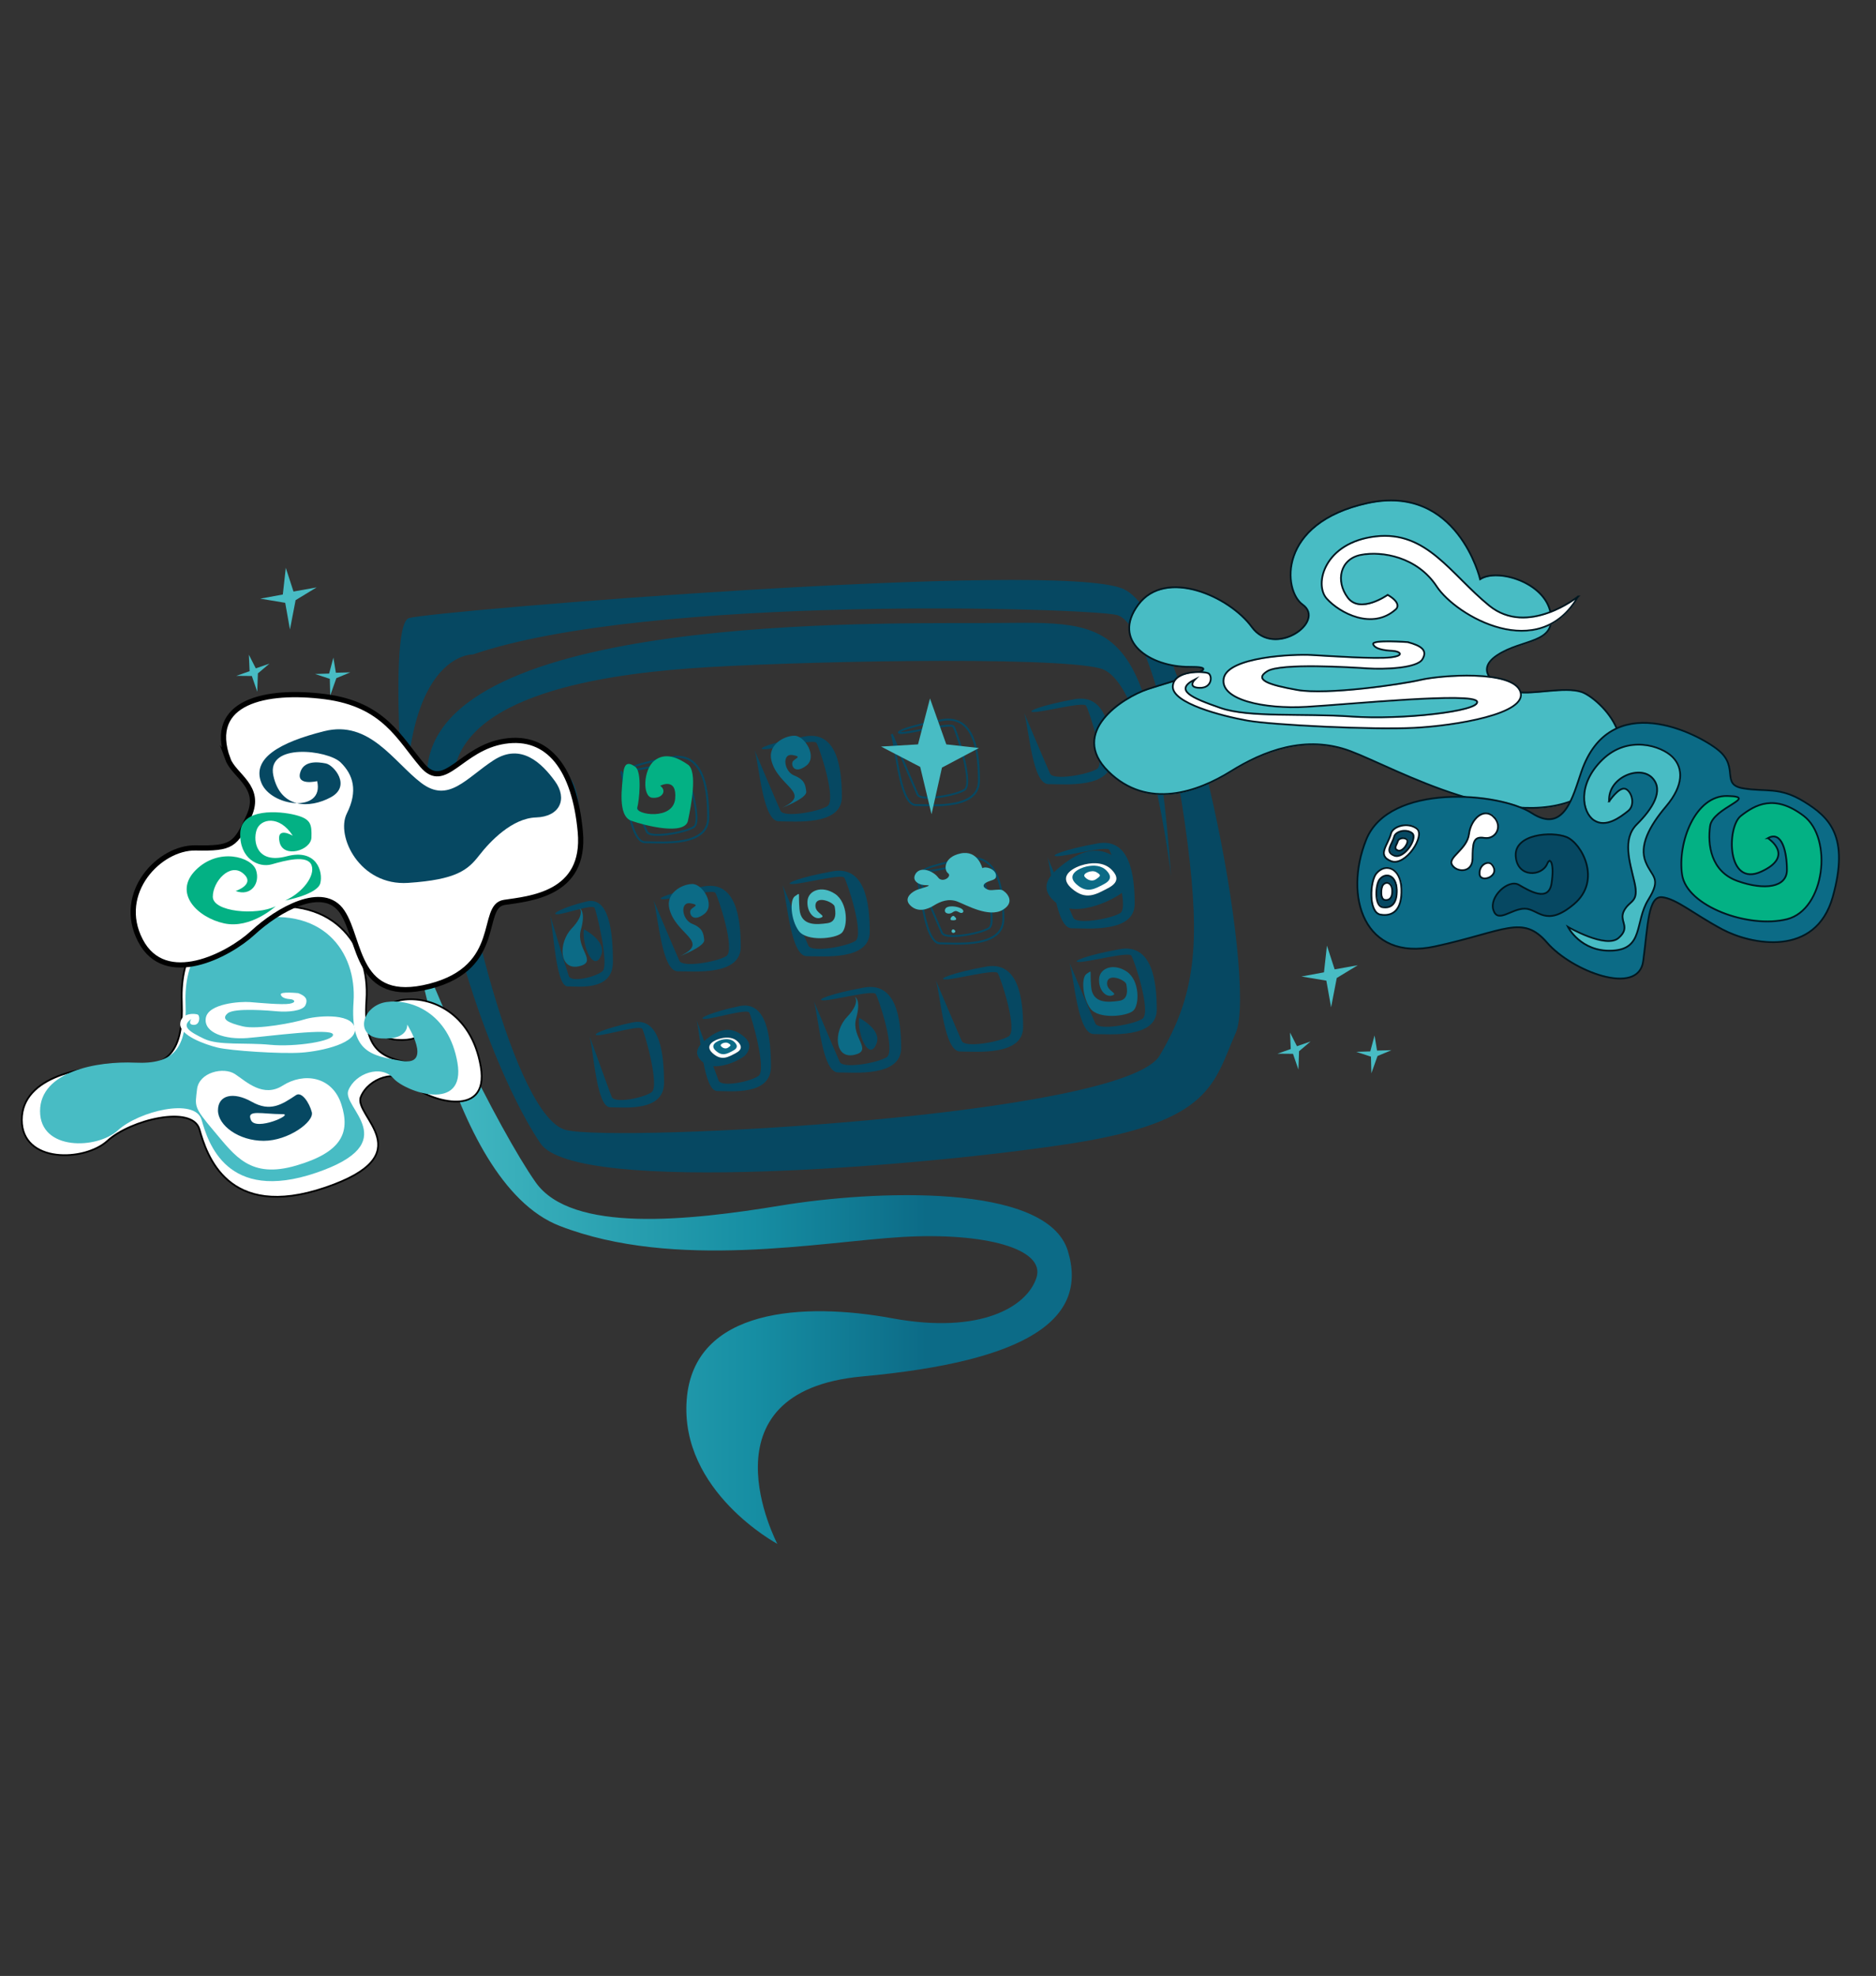 <?xml version="1.0" encoding="UTF-8"?><svg id="Color1" xmlns="http://www.w3.org/2000/svg" xmlns:xlink="http://www.w3.org/1999/xlink" viewBox="0 0 1080 1137"><rect x="0" y="0" width="1080" height="1137" fill="#333333" stroke="none"/><defs><style>.cls-1{fill:#03b184;}.cls-2,.cls-3,.cls-4{fill:#fff;}.cls-5{fill:#064862;}.cls-6{fill:#0c6b86;}.cls-7{fill:#48bcc4;}.cls-3,.cls-8,.cls-4{stroke-miterlimit:10;}.cls-3,.cls-4{stroke:#000;}.cls-8{fill:none;stroke:#011720;}.cls-9{fill:url(#Degradado_sin_nombre_2);}.cls-4{stroke-width:3px;}</style><linearGradient id="Degradado_sin_nombre_2" x1="235.45" y1="705.4" x2="617.01" y2="705.4" gradientUnits="userSpaceOnUse"><stop offset="0" stop-color="#48bdc5"/><stop offset=".52" stop-color="#168ea3"/><stop offset=".78" stop-color="#0c6b87"/><stop offset=".99" stop-color="#0c6b87"/></linearGradient></defs><path class="cls-9" d="m447.51,888.36s-46.16-87.63,48.83-96.33c94.99-8.7,130.45-32.78,118.41-72.25-12.04-39.47-112.38-34.79-165.23-26.09-52.85,8.7-120.41,16.05-141.15-13.38-20.74-29.43-68.23-123.76-72.92-157.87,0,0,20.31,157.21,86.75,182.96,66.44,25.75,150.73,9.03,197.56,6.36,46.83-2.68,82.28,6.69,76.93,23.41-5.35,16.72-32.11,32.78-82.95,23.41-50.84-9.37-114.39-6.02-118.41,46.83-4.01,52.85,52.18,82.95,52.18,82.95Z"/><path class="cls-5" d="m235.45,507.49s-13.71-147.7,0-151.84c13.71-4.13,372.28-33.57,411.07-16.84,38.8,16.72,77.6,226.78,64.89,255.54-12.71,28.77-13.53,50.93-94.4,63.59-80.87,12.67-285.34,30.15-305.86,0-20.52-30.15-54.3-109.42-65-205.75-10.7-96.33,242.16-93.65,317.75-93.65s98.8-11.12,110.28,145.62c0,0-13.28-112.18-40.7-119.53-27.43-7.36-183.29-4.01-236.81,0-53.52,4.01-139.14,16.72-135.8,69.57,3.34,52.85,35.45,188.65,64.89,196,29.43,7.36,321.1-8.03,341.84-42.81,20.74-34.79,23.41-64.22,16.05-122.42-7.36-58.2-24.08-127.1-40.81-131.12-16.72-4.01-268.92-12.04-370.6,22.74,0,0-48.83-1.8-36.79,130.88Z"/><path class="cls-5" d="m316.73,526.78c2.01,9.37,3.34,40.81,10.03,40.81s26.09,2.68,26.09-14.05-2.01-38.13-15.39-34.79c-13.38,3.34-20.74,7.36-16.72,7.36s20.38-6.02,21.56-3.68c1.18,2.34,8.54,33.11,4.53,36.46s-18.06,6.69-19.4,2.68c-1.34-4.01-10.7-34.79-10.7-34.79Z"/><path class="cls-5" d="m339.47,596.36c2.38,9.37,3.96,40.81,11.89,40.81s30.92,2.68,30.92-14.05-2.38-38.13-18.24-34.79c-15.86,3.34-24.58,7.36-19.82,7.36s24.15-6.02,25.55-3.68,10.12,33.11,5.37,36.46c-4.76,3.34-21.41,6.69-22.99,2.68-1.59-4.01-12.69-34.79-12.69-34.79Z"/><path class="cls-5" d="m401.02,586.99c2.38,9.37,3.96,40.81,11.89,40.81s30.92,2.68,30.92-14.05-2.38-38.13-18.24-34.79c-15.86,3.34-24.58,7.36-19.82,7.36s24.15-6.02,25.55-3.68,10.12,33.11,5.37,36.46c-4.76,3.34-21.41,6.69-22.99,2.68s-12.69-34.79-12.69-34.79Z"/><path class="cls-5" d="m376.26,518.09c2.79,9.37,4.65,40.81,13.94,40.81s36.24,2.68,36.24-14.05-2.79-38.13-21.37-34.79c-18.58,3.34-28.8,7.36-23.23,7.36s28.3-6.02,29.95-3.68c1.64,2.34,11.86,33.11,6.29,36.46-5.57,3.34-25.09,6.69-26.94,2.68-1.86-4.01-14.87-34.79-14.87-34.79Z"/><path class="cls-5" d="m298,452.53c2.01,9.37,3.34,40.81,10.03,40.81s26.09,2.68,26.09-14.05-2.01-38.13-15.39-34.79c-13.38,3.34-20.74,7.36-16.72,7.36s20.38-6.02,21.56-3.68c1.18,2.34,8.54,33.11,4.53,36.46s-18.06,6.69-19.4,2.68c-1.34-4.01-10.7-34.79-10.7-34.79Z"/><path class="cls-5" d="m380.74,485.35c-2.08,0-4.04-.05-5.77-.09-1.33-.03-2.51-.06-3.49-.06-7.28,0-10.06-16.68-12.29-30.09-.77-4.64-1.44-8.65-2.17-11.12l1.04-.37c.13.31,13.03,30.81,14.86,34.77.19.42.74.78,1.57,1.03,5.14,1.58,19.88-1.13,24.58-3.95.53-.32.92-1.02,1.15-2.09,1.71-8.05-6.37-31.82-7.6-33.57-.8-1.14-11.19.84-17.4,2.03-5.08.97-9.88,1.89-12.09,1.89-.7,0-1.99,0-2.07-.87-.22-2.46,18.12-6.31,25.2-7.59,5.28-.95,9.69.01,13.11,2.86,6,5.02,8.92,15.64,8.92,32.47,0,3.54-1.18,6.49-3.51,8.77-5.33,5.19-15.66,5.99-24.01,5.99Zm-21.39-35.8c.3,1.64.6,3.46.92,5.38,2.05,12.31,4.86,29.16,11.2,29.16.99,0,2.18.03,3.52.06,8.47.21,22.66.58,28.98-5.59,2.11-2.06,3.18-4.74,3.18-7.97,0-16.48-2.79-26.82-8.52-31.62-3.15-2.63-7.25-3.52-12.2-2.62-13.46,2.42-21.83,5.07-23.88,6.24.15.01.33.02.55.02,2.11,0,6.86-.91,11.89-1.87,10.76-2.05,17.38-3.19,18.51-1.58,1.64,2.33,9.52,26.24,7.78,34.44-.29,1.38-.85,2.33-1.66,2.81-4.98,2.99-20.02,5.74-25.48,4.06-1.16-.36-1.92-.9-2.25-1.63-1.36-2.93-8.71-20.25-12.54-29.3Z"/><path class="cls-5" d="m468.58,576.29c2.79,9.37,4.65,40.81,13.94,40.81s36.24,2.68,36.24-14.05-2.79-38.13-21.37-34.79c-18.58,3.34-28.8,7.36-23.23,7.36s28.3-6.02,29.95-3.68c1.64,2.34,11.86,33.11,6.29,36.46s-25.09,6.69-26.94,2.68c-1.86-4.01-14.87-34.79-14.87-34.79Z"/><path class="cls-5" d="m434.46,431.79c2.79,9.37,4.65,40.81,13.94,40.81s36.24,2.68,36.24-14.05-2.79-38.13-21.37-34.79c-18.58,3.34-28.8,7.36-23.23,7.36s28.3-6.02,29.95-3.68c1.64,2.34,11.86,33.11,6.29,36.46-5.57,3.34-25.09,6.69-26.94,2.68-1.86-4.01-14.87-34.79-14.87-34.79Z"/><path class="cls-5" d="m538.82,564.25c2.79,9.37,4.65,40.81,13.94,40.81s36.24,2.68,36.24-14.05-2.79-38.13-21.37-34.79c-18.58,3.34-28.8,7.36-23.23,7.36s28.3-6.02,29.95-3.68,11.86,33.11,6.29,36.46c-5.57,3.34-25.09,6.69-26.94,2.68-1.86-4.01-14.87-34.79-14.87-34.79Z"/><path class="cls-5" d="m615.75,554.21c2.79,9.37,4.65,40.81,13.94,40.81s36.24,2.68,36.24-14.05-2.79-38.13-21.37-34.79c-18.58,3.34-28.8,7.36-23.23,7.36s28.3-6.02,29.95-3.68c1.64,2.34,11.86,33.11,6.29,36.46-5.57,3.34-25.09,6.69-26.94,2.68s-14.87-34.79-14.87-34.79Z"/><path class="cls-5" d="m589.66,410.39c2.79,9.37,4.65,40.81,13.94,40.81s36.24,2.68,36.24-14.05-2.79-38.13-21.37-34.79c-18.58,3.34-28.8,7.36-23.23,7.36s28.3-6.02,29.95-3.68c1.64,2.34,11.86,33.11,6.29,36.46-5.57,3.34-25.09,6.69-26.94,2.68-1.86-4.01-14.87-34.79-14.87-34.79Z"/><path class="cls-5" d="m450.52,509.39c2.79,9.37,4.65,40.81,13.94,40.81s36.24,2.68,36.24-14.05-2.79-38.13-21.37-34.79c-18.58,3.34-28.8,7.36-23.23,7.36s28.3-6.02,29.95-3.68c1.64,2.34,11.86,33.11,6.29,36.46-5.57,3.34-25.09,6.69-26.94,2.68-1.86-4.01-14.87-34.79-14.87-34.79Z"/><path class="cls-5" d="m550.65,543.55c-2.08,0-4.04-.05-5.77-.09-1.33-.03-2.51-.06-3.49-.06-7.28,0-10.06-16.68-12.29-30.09-.77-4.64-1.44-8.65-2.17-11.11l1.04-.37c.13.31,13.02,30.81,14.86,34.77.19.42.74.78,1.57,1.03,5.14,1.58,19.88-1.13,24.58-3.95.53-.32.92-1.02,1.14-2.09,1.71-8.05-6.37-31.82-7.6-33.57-.81-1.14-11.19.84-17.4,2.03-5.08.97-9.88,1.89-12.09,1.89-.7,0-1.99,0-2.07-.87-.22-2.46,18.12-6.31,25.2-7.59,5.29-.95,9.7.01,13.11,2.86,6,5.02,8.92,15.64,8.92,32.47,0,3.54-1.18,6.49-3.51,8.77-5.33,5.19-15.66,5.99-24.01,5.99Zm-21.38-35.8c.3,1.64.6,3.46.92,5.37,2.05,12.31,4.85,29.16,11.2,29.16.99,0,2.18.03,3.52.06,8.48.22,22.66.58,28.98-5.59,2.11-2.06,3.18-4.74,3.18-7.97,0-16.48-2.79-26.83-8.52-31.62-3.15-2.63-7.25-3.51-12.2-2.62-13.46,2.42-21.83,5.07-23.88,6.24.15.01.33.02.55.02,2.11,0,6.86-.91,11.89-1.87,10.76-2.06,17.38-3.19,18.51-1.58,1.64,2.33,9.52,26.24,7.78,34.44-.29,1.38-.85,2.33-1.66,2.81-4.98,2.99-20.02,5.74-25.48,4.06-1.16-.36-1.92-.9-2.25-1.63-1.35-2.93-8.71-20.25-12.54-29.3Z"/><path class="cls-5" d="m536.6,463.95c-2.08,0-4.04-.05-5.77-.09-1.33-.03-2.51-.06-3.49-.06-7.28,0-10.06-16.68-12.29-30.09-.77-4.64-1.44-8.65-2.17-11.11l1.04-.37c.13.31,13.02,30.81,14.86,34.77.19.42.74.78,1.57,1.03,5.13,1.58,19.88-1.13,24.58-3.95.53-.32.92-1.02,1.14-2.09,1.71-8.05-6.37-31.82-7.6-33.57-.8-1.14-11.19.84-17.4,2.03-5.08.97-9.88,1.89-12.09,1.89-.7,0-1.99,0-2.07-.87-.22-2.46,18.12-6.31,25.2-7.59,5.29-.95,9.7.01,13.11,2.86,6,5.02,8.92,15.64,8.92,32.47,0,3.54-1.18,6.49-3.51,8.77-5.33,5.19-15.66,5.99-24.01,5.99Zm-21.39-35.8c.3,1.64.6,3.46.92,5.37,2.05,12.31,4.85,29.16,11.2,29.16.99,0,2.18.03,3.52.06,8.48.22,22.66.58,28.98-5.59,2.11-2.06,3.18-4.74,3.18-7.97,0-16.48-2.79-26.83-8.52-31.62-3.15-2.63-7.25-3.51-12.2-2.62-13.46,2.42-21.83,5.07-23.88,6.24.15.01.33.02.55.02,2.11,0,6.86-.91,11.89-1.87,10.76-2.06,17.38-3.19,18.51-1.58,1.64,2.33,9.52,26.24,7.78,34.44-.29,1.38-.85,2.33-1.66,2.81-4.98,2.99-20.02,5.74-25.48,4.06-1.16-.36-1.92-.9-2.25-1.63-1.35-2.93-8.71-20.25-12.54-29.3Z"/><path class="cls-5" d="m603.04,493.34c2.79,9.37,4.65,40.81,13.94,40.81s36.24,2.68,36.24-14.05-2.79-38.13-21.37-34.79c-18.58,3.34-28.8,7.36-23.23,7.36s28.3-6.02,29.95-3.68c1.64,2.34,11.86,33.11,6.29,36.46-5.57,3.34-25.09,6.69-26.94,2.68-1.86-4.01-14.87-34.79-14.87-34.79Z"/><path class="cls-6" d="m637.35,566.14c.13,4.26,6.68,5.43,2.92,6.68s-7.93-3.34-7.52-9.6c.42-6.26,8.35-9.19,15.87-4.18,7.52,5.01,7.52,19.21,3.76,22.55-3.76,3.34-20.04,5.01-24.64-1.25-4.59-6.26-5.43-17.96-2.09-20.04,3.34-2.09,1.67-2.51,2.51,7.52.84,10.02,10.16,8.89,16.04,8.1,5.88-.79,4.63-7.06,4.21-9.56-.42-2.51-11.27-7.1-11.07-.21Z"/><path class="cls-7" d="m469.45,521.45c.13,4.26,6.68,5.43,2.92,6.68-3.76,1.25-7.93-3.34-7.52-9.6.42-6.26,8.35-9.19,15.87-4.18,7.52,5.01,7.52,19.21,3.76,22.55-3.76,3.34-20.04,5.01-24.64-1.25-4.59-6.26-5.43-17.96-2.09-20.04,3.34-2.09,1.67-2.51,2.51,7.52s10.16,8.89,16.04,8.1c5.88-.79,4.63-7.06,4.21-9.56s-11.27-7.1-11.07-.21Z"/><path class="cls-1" d="m358.8,445.25c-.62,6.87-3.45,24.14,4.6,27.01,8.05,2.87,30.81,8.62,32.65,0,1.83-8.62,5.64-28.33,0-32.27-5.64-3.94-13.11-7.38-19.43-2.21-6.32,5.17-6.9,20.69-1.15,21.26,5.75.57,8.62-4.02,4.6-6.9,0,0,9.77-5.17,8.62,7.47-1.15,12.64-22.99,9.2-21.84,5.17,1.15-4.02,2.87-20.69-1.15-23.56s-6.32-2.3-6.9,4.02Z"/><path class="cls-6" d="m391.63,550.1s14.2-5.43,13.78-9.19c-.42-3.76-.83-6.93-6.89-9.31-6.06-2.38-7.21-12.91-1-11.82,6.21,1.09.89,1.94,0,4.02-.89,2.08,1.22,7.18,7.89,2.13,6.67-5.06-.84-17.36-6.89-17.26-6.06.09-15.4,5.32-13.16,14.29,3.76,15.03,23.8,18.79,6.26,27.14Z"/><path class="cls-6" d="m450.37,464.77s14.2-5.43,13.78-9.19c-.42-3.76-.83-6.93-6.89-9.31s-7.21-12.91-1-11.82c6.21,1.09.89,1.94,0,4.02-.89,2.08,1.22,7.18,7.89,2.13,6.67-5.06-.84-17.36-6.89-17.26-6.06.09-15.4,5.32-13.16,14.29,3.76,15.03,23.8,18.79,6.26,27.14Z"/><path class="cls-6" d="m492.15,573.59s3.34,3.34-4.59,11.69c-7.93,8.35-7.1,24.22,4.18,21.71,11.27-2.51-1.94-10.1,1.12-20.92,3.06-10.82-.7-12.49-.7-12.49Z"/><path class="cls-5" d="m494.65,585.7s12.94,6.68,10.02,14.61c-2.92,7.93-7.43,1.71-9.14-4.78-1.72-6.49-.88-9.83-.88-9.83Z"/><path class="cls-6" d="m333.68,522.62s3.34,3.34-4.59,11.69c-7.93,8.35-7.1,24.22,4.18,21.71,11.27-2.51-1.94-10.1,1.12-20.92,3.06-10.82-.7-12.49-.7-12.49Z"/><path class="cls-5" d="m336.18,534.73s12.94,6.68,10.02,14.61c-2.92,7.93-7.43,1.71-9.14-4.78-1.72-6.49-.88-9.83-.88-9.83Z"/><polygon class="cls-7" points="528.5 428.33 507.2 429.58 529.75 441.28 536.28 468.53 542.28 441.69 563.57 430.42 544.78 428.33 535.39 401.92 528.5 428.33"/><path class="cls-7" d="m545.71,502.4c2.67,1.91-3.14,5.97-5.65,2.51-2.51-3.46-9.63-6.6-12.67-2.51-3.04,4.08,1.3,6.97,5.73,6.94,4.43-.03-1.85,1.54-4.68,2.48-2.83.94-8.8,4.81-4.4,9.16,4.4,4.35,10.05,2.25,13.66,0,3.62-2.25,8.33-4.13,13.36-2.25,5.03,1.88,18.25,9.56,26.24,4.78,8-4.78,1.4-10.75-.48-11.38-1.88-.63-5.34.31-7.23,0-1.88-.31-5.03-2.2-2.2-4.08,2.83-1.88,6.6-1.26,5.97-4.71-.63-3.46-5.97-5.03-7.85-3.77,0,0-2.51-10.68-12.57-8.48-10.05,2.2-9.42,9.74-7.23,11.31Z"/><path class="cls-7" d="m553.88,523.14c-2.19-1.76-8.81-2.51-9.75,0-.93,2.51,2.31,3.23,4.15,1.93,1.83-1.3,2.38-.9,4.15,0,1.77.9,3.03-.67,1.46-1.93Z"/><path class="cls-7" d="m549.28,527.2c-1.04-.89-2.94,1.9-1.68,2.21,1.26.31,4.63.28,1.68-2.21Z"/><path class="cls-7" d="m549.28,534.95c-1.14-.77-2,1.07-1.06,1.69.94.63,2.74-.56,1.06-1.69Z"/><path class="cls-5" d="m427.85,596.12c-5.69-4.4-11.83-5.84-21.61,2.2-3.07,2.53-8.72,7.43-1.21,13.19,7.51,5.76,22.29-2.2,24.18-4.47,1.9-2.27,4.32-6.52-1.36-10.92Zm-4.4,9.93c-4.25,2.2-8.01,4.62-13.18,0-5.17-4.62,1.2-7.73,4.84-8.57s7.35-.53,9.78,2.05c1.9,2.02,2.81,4.32-1.44,6.52Z"/><path class="cls-2" d="m415.11,597.48c-3.64.83-10.01,3.94-4.84,8.57,5.17,4.62,8.93,2.2,13.18,0,4.25-2.2,3.34-4.5,1.44-6.52-2.43-2.58-6.14-2.88-9.78-2.05Z"/><path class="cls-6" d="m415.7,598.25c-2.71.62-7.46,2.94-3.61,6.39,3.85,3.45,6.66,1.64,9.83,0,3.16-1.64,2.49-3.35,1.07-4.86-1.81-1.92-4.58-2.15-7.29-1.53Z"/><path class="cls-2" d="m419.23,600.25c2.03,1.16,1.46,1.45,0,2.52-1.46,1.07-3.28.32-4.19-.86-.91-1.18,2.54-2.61,4.19-1.67Z"/><path class="cls-5" d="m644.88,495.2c-9.09-7.03-18.9-9.33-34.53,3.51-4.91,4.04-13.93,11.87-1.94,21.08,11.99,9.21,35.62-3.51,38.65-7.15s6.91-10.42-2.18-17.45Zm-7.03,15.87c-6.78,3.51-12.8,7.39-21.06,0-8.26-7.39,1.92-12.36,7.73-13.69,5.82-1.33,11.75-.85,15.63,3.27,3.04,3.23,4.48,6.91-2.3,10.42Z"/><path class="cls-2" d="m624.53,497.38c-5.82,1.33-15.99,6.3-7.73,13.69,8.26,7.39,14.28,3.51,21.06,0,6.78-3.51,5.34-7.19,2.3-10.42-3.88-4.12-9.81-4.6-15.63-3.27Z"/><path class="cls-6" d="m625.46,498.61c-4.34.99-11.92,4.7-5.77,10.21s10.64,2.62,15.7,0c5.06-2.62,3.98-5.36,1.72-7.77-2.89-3.07-7.32-3.43-11.65-2.44Z"/><path class="cls-2" d="m631.1,501.81c3.25,1.86,2.33,2.32,0,4.03-2.33,1.72-5.24.51-6.69-1.37-1.45-1.88,4.06-4.17,6.69-2.66Z"/><path class="cls-7" d="m750.08,348.24c13.78,9.84-16.22,30.82-29.19,12.98-12.98-17.84-49.71-34.06-65.4-12.98-15.69,21.08,6.7,35.99,29.56,35.84,22.86-.16-9.57,7.95-24.17,12.82-14.6,4.87-45.41,24.84-22.71,47.29,22.71,22.45,51.86,11.61,70.53,0,18.67-11.61,43-21.34,68.95-11.61,25.95,9.73,94.2,49.38,135.5,24.69,41.29-24.69,7.23-55.51-2.5-58.75-9.73-3.24-27.57,1.62-37.3,0-9.73-1.62-25.95-11.35-11.35-21.08,14.6-9.73,34.06-6.49,30.82-24.33-3.24-17.84-30.82-25.95-40.55-19.46,0,0-12.98-55.14-64.88-43.79-51.9,11.35-48.66,50.28-37.3,58.39Z"/><path class="cls-3" d="m143.02,523.8c-26.29,5.98-39.47,24.12-38.37,52.62s-7.67,38.37-31.79,37.27c-24.12-1.1-60.3,5.48-60.3,30.7s36.18,24.12,49.33,12.06c13.16-12.06,48.83-20.83,52.92-6.58,4.09,14.25,15.81,52.76,72.44,33.5,56.63-19.25,16.07-41.18,20.45-52.14,4.39-10.96,20.83-16.44,28.5-7.67,7.67,8.77,46.04,21.93,40.56-9.87-5.48-31.79-29.6-40.56-44.95-38.37-15.35,2.19-20.83,21.93-3.29,23.02,17.54,1.1,16.44-8.77,16.44-8.77,0,0,16.44,26.31-3.29,23.02-19.73-3.29-32.89-5.48-30.7-37.27,2.19-31.79-19.73-62.49-67.97-51.53Z"/><path class="cls-7" d="m141.72,529.72c-23.92,5.44-35.9,21.94-34.9,47.86,1,25.92-6.98,34.9-28.92,33.9-21.94-1-54.84,4.99-54.84,27.92s32.9,21.94,44.87,10.97c11.97-10.97,44.41-18.95,48.13-5.98,3.72,12.96,14.38,47.98,65.88,30.47,51.51-17.51,14.61-37.45,18.6-47.42,3.99-9.97,18.95-14.96,25.92-6.98,6.98,7.98,41.88,19.94,36.89-8.97-4.99-28.92-26.92-36.89-40.88-34.9-13.96,1.99-18.95,19.94-2.99,20.94,15.95,1,14.96-7.98,14.96-7.98,0,0,14.96,23.93-2.99,20.94-17.95-2.99-29.91-4.99-27.92-33.9,1.99-28.92-17.95-56.84-61.82-46.86Z"/><path class="cls-4" d="m131.17,436.78c3.57,9.74,19.83,15.83,12.16,32.72-7.67,16.89-9.87,18.81-30.7,18.4-20.83-.42-46.04,25.9-31.79,53.3,14.25,27.41,50.71,8.5,64.82-4.52,14.11-13.02,40.42-28.37,51.39-11.92,10.96,16.44,7.67,53.72,50.43,42.76,42.76-10.96,28.5-46.04,42.76-48.24,14.25-2.19,47.14-4.39,43.85-40.56-3.29-36.18-18.26-56.13-43.66-52.19-25.41,3.95-34.18,29.16-47.33,13.82-13.16-15.35-21.93-35.08-55.91-39.47s-68.16,2.75-56.01,35.91Z"/><path class="cls-1" d="m135.66,512.7s11.8-3.87,4.26-10.16c-7.54-6.29-17.41,4.68-17.41,13.45s25.21,10.96,36.18,5.48c0,0-14.25,13.16-29.6,9.87-15.35-3.29-29.6-17.45-16.44-30.65,13.16-13.2,32.22-7.63,34.75,0,2.53,7.63-2.95,15.31-11.72,12.02Z"/><path class="cls-1" d="m168.54,480.9s-9.69-5.76-7.58,3.7c2.1,9.46,18.12,4.84,18.33-2.72s-.21-10.64-9.32-12.94c-9.11-2.3-31.22-4.15-31.67,10.48s10.51,20.11,18.18,17.92c7.67-2.19,20.48-5.65,22.85.47,2.37,6.11-5.3,15.98-15.17,20.36,0,0,18.53-3.44,20.23-9.94,1.7-6.5-2.03-20.12-19.35-15.5-17.32,4.61-19.51-8.54-17.32-15.12,2.19-6.58,13.16-8.77,20.83,3.29Z"/><path class="cls-5" d="m182.57,449.48s-11.7,2.82-9.84-4.61c1.86-7.43,10.22-6.5,14.86-5.57,4.64.93,14.86,13,2.79,19.5-12.07,6.5-28.87,6.6-33.01-12.49-4.14-19.09,31.37-14.75,38.69-7.63,7.32,7.12,10.11,16.41,3.61,29.41-6.5,13,7.43,41.79,35.29,39.94,27.86-1.86,34.36-7.43,40.87-15.79,6.5-8.36,19.11-21.44,32.78-21.87,13.66-.42,18.31-10.64,10.88-20.86-7.43-10.22-19.5-22.29-35.29-12.07-15.79,10.22-26.01,25.08-41.79,13-15.79-12.07-29.72-36.22-55.73-29.72-26.01,6.5-41.79,15.79-36.22,29.72,5.57,13.93,36.4,17.58,32.13-.96Z"/><path class="cls-2" d="m162.76,624.66c-11.25,7.16-20.83-2.19-27.41-6.58-6.58-4.39-20.83-1.1-21.93,8.77-1.1,9.87-2.19,9.87,9.87,24.12,12.06,14.25,20.83,27.41,47.14,19.73,26.31-7.67,31.34-18.92,26.09-35.22-5.26-16.3-21.7-18.49-33.76-10.82Z"/><path class="cls-5" d="m170.43,630.14c-8.16,5.44-14.81,9.86-25.5,3.84-10.68-6.03-19.45-3.84-19.45,4.93s12.06,17.54,26.31,17.54,29.14-11,27.72-16.46c-1.41-5.46-5.8-12.04-9.09-9.85Z"/><path class="cls-2" d="m162.76,641.11c-12.06,0-21.14-2.93-18.25,3.47,2.9,6.4,24.82-3.47,18.25-3.47Z"/><path class="cls-2" d="m171.7,571.48s-10.55-1.11-10.05.83c.5,1.94,3.32,2.5,5.53,2.64s3.8,1.9-.51,2.62-17.57-.53-22.79-.95-24.21.69-25.42,9.3c-1.21,8.61,11.65,12.36,23.91,11.38,12.26-.97,48.42-5.97,49.32-2.08.9,3.89-22,7.36-36.16,5.97-14.16-1.39-29.74.56-38.07-3.47-8.34-4.03-13.49-7.08-7.3-11.39,0,0-2.4,3.26,1.32,3.4,3.72.14,3.72-5,2.51-5.83s-10.05-1.39-10.25,5.28c-.2,6.66,14.16,11.8,21.5,13.61,7.33,1.8,36.37,3.75,48.22,2.92,11.85-.83,32.95-5.55,30.74-14.44-2.21-8.89-23.31-6.53-28.83-4.72-5.53,1.8-27.12,6.11-35.66,4.03-8.54-2.08-12.56-4.16-8.64-7.5s24.31-1.53,29.03-1.11c4.72.42,14.16,0,15.77-3.61s-.3-5.41-4.17-6.87Z"/><polygon class="cls-7" points="162.82 342.09 164.53 326.74 168.96 340.38 182.27 338 170.18 345.34 166.92 362.22 164.19 346.87 149.84 344.48 162.82 342.09"/><polygon class="cls-7" points="189.48 387.58 191.93 378.41 193.36 387.11 201.67 386.89 193.64 390.23 190.11 400.18 189.87 390.61 181.37 387.83 189.48 387.58"/><polygon class="cls-7" points="143.7 386.21 143.27 376.73 147.26 384.59 155.11 381.87 148.47 387.48 148.1 398.04 144.98 388.98 136.05 388.9 143.7 386.21"/><polygon class="cls-7" points="762.21 559.5 763.91 544.15 768.35 557.8 781.66 555.41 769.56 562.75 766.3 579.63 763.57 564.28 749.23 561.89 762.21 559.5"/><polygon class="cls-7" points="788.86 604.99 791.32 595.82 792.75 604.52 801.05 604.3 793.03 607.64 789.49 617.59 789.25 608.02 780.76 605.24 788.86 604.99"/><polygon class="cls-7" points="743.08 603.62 742.66 594.14 746.65 602 754.5 599.28 747.86 604.89 747.49 615.45 744.37 606.39 735.44 606.31 743.08 603.62"/><path class="cls-8" d="m749.91,347.89c13.78,9.84-16.22,30.82-29.19,12.98-12.98-17.84-49.71-34.06-65.4-12.98-15.69,21.08,6.7,35.99,29.56,35.84,22.86-.16-9.57,7.95-24.17,12.82-14.6,4.87-45.41,24.84-22.71,47.29,22.71,22.45,51.86,11.61,70.53,0,18.67-11.61,43-21.34,68.95-11.61,25.95,9.73,94.2,49.38,135.5,24.69,41.29-24.69,7.23-55.51-2.5-58.75-9.73-3.24-27.57,1.62-37.3,0-9.73-1.62-25.95-11.35-11.35-21.08,14.6-9.73,34.06-6.49,30.82-24.33s-30.82-25.95-40.55-19.46c0,0-12.98-55.14-64.88-43.79-51.9,11.35-48.66,50.28-37.3,58.39Z"/><path class="cls-6" d="m910.7,443.8c-4.89,14.26-9.87,35.86-28.51,23.81-18.64-12.06-82.22-17.54-95.38,15.35-13.16,32.89-1.1,70.16,39.47,61.39,40.56-8.77,50.43-18.64,64.68-2.19,14.25,16.44,52.57,31.13,55.34,10.63,2.76-20.5,2.73-37.74,10.97-36.79,8.24.95,18.11,9.72,34.55,18.49,16.44,8.77,53.72,16.44,63.59-18.64,9.87-35.08-2.19-46.04-16.44-54.82-14.25-8.77-21.93-5.48-35.08-7.67-13.16-2.19-2.19-12.06-14.25-21.93-12.06-9.87-62.47-35.55-78.93,12.37Z"/><path class="cls-1" d="m1018.08,482.01s15.97,10.23-3.91,19.29c-19.88,9.06-19.88-25.69-11.64-32.1s19.32-12.8,36.18,0c16.87,12.8,12.29,53.96-9.66,59.45-21.95,5.49-57.62-7.32-60.37-25.61-2.74-18.29,7.51-45.81,26.17-45.31,18.65.5-8.54,6.67-10.04,17.3-1.5,10.63.33,26.18,15.88,31.67s28.35,3.66,28.35-6.4-2.74-22.87-10.98-18.29Z"/><path class="cls-7" d="m926.67,460.88s5.48-8.22,9.13-7.31c3.65.91,6.39,9.13,1.83,12.79-4.57,3.65-12.81,9.87-19.65,5.39-6.84-4.48-9.91-20.61,4.87-34.92s33.96-7.92,40.35-1.52c6.39,6.39,6.39,16.44-3.65,28.31-10.05,11.87-15.53,22.83-11.87,31.97s9.45,9.07,1.53,21.89c-7.92,12.82-2.44,28.34-20.71,29.26s-25.57-13.7-25.57-13.7c0,0,21.92,12.79,29.23,6.39,7.31-6.39-.15-9.46,3.12-15.69,3.27-6.23,8.75-4.4,6.01-16.28-2.74-11.87-7.23-24.89,1.41-33.45,8.64-8.56,15.95-19.52,8.64-26.83-7.31-7.31-25.57,0-24.66,13.7Z"/><path class="cls-5" d="m891.05,496.76c-3.04,7.4-17.31,8.19-18.13-4.46-.82-12.65,20.63-14.36,29.22-10.93,8.58,3.43,20.6,24.89,4.29,38.63-16.31,13.73-20.6,2.58-28.33,2.58s-15.45,8.58-18.03.86c-2.58-7.73,8.58-18.03,14.59-14.59,6.01,3.43,17.17,10.3,18.88-.86,1.72-11.16-.72-15.57-2.5-11.22Z"/><path class="cls-2" d="m860.26,469.8c-5.64-5.64-13.16,1.1-14.25,9.87-1.1,8.77-12.06,13.16-9.87,17.54,2.19,4.39,11.77,5.32,11.91-3.37.14-8.69.14-13.07,6.72-11.98s10.96-6.58,5.48-12.06Z"/><path class="cls-2" d="m859.16,497.21c-2.11-2.53-7.55.2-7.06,5.58.48,5.38,12.54,1,7.06-5.58Z"/><path class="cls-2" d="m801.11,479.34c-1.78,6.75-8.29,12.62,0,15.9,8.29,3.29,20.06-14.81,14.83-18.74s-13.74-1.31-14.83,2.83Z"/><path class="cls-5" d="m802.97,481.07c-1.23,4.66-5.72,8.71,0,10.98,5.72,2.27,13.86-10.23,10.24-12.94-3.61-2.71-9.49-.9-10.24,1.96Z"/><path class="cls-2" d="m805.07,483.67c-.61,2.31-2.83,4.31,0,5.44,2.83,1.12,6.86-5.06,5.07-6.41-1.79-1.34-4.7-.45-5.07.97Z"/><path class="cls-2" d="m792.7,502.31c-3.73,4.41-4.74,22.52,2.37,23.71,7.11,1.19,12.48-2.66,12.05-14.84-.43-12.18-9.2-15.03-14.42-8.87Z"/><path class="cls-5" d="m794.62,505.64c-2.53,3-3.22,15.31,1.61,16.11,4.83.81,8.48-1.81,8.19-10.09s-6.26-10.22-9.8-6.03Z"/><path class="cls-2" d="m796.55,508.9c-1.36,1.61-1.73,8.23.87,8.66,2.6.43,4.56-.97,4.4-5.42s-3.36-5.49-5.27-3.24Z"/><path class="cls-8" d="m910.38,444.07c-4.89,14.26-9.87,35.86-28.51,23.81-18.64-12.06-82.22-17.54-95.38,15.35-13.16,32.89-1.1,70.16,39.47,61.39,40.56-8.77,50.43-18.64,64.68-2.19,14.25,16.44,52.57,31.13,55.34,10.63,2.76-20.5,2.73-37.74,10.97-36.79,8.24.95,18.11,9.72,34.55,18.49,16.44,8.77,53.72,16.44,63.59-18.64,9.87-35.08-2.19-46.04-16.44-54.82-14.25-8.77-21.93-5.48-35.08-7.67-13.16-2.19-2.19-12.06-14.25-21.93-12.06-9.87-62.47-35.55-78.93,12.37Z"/><path class="cls-8" d="m1017.76,482.29s15.97,10.23-3.91,19.29c-19.88,9.06-19.88-25.69-11.64-32.1,8.23-6.4,19.32-12.8,36.18,0,16.87,12.8,12.29,53.96-9.66,59.45-21.95,5.49-57.62-7.32-60.37-25.61-2.74-18.29,7.51-45.81,26.17-45.31,18.65.5-8.54,6.67-10.04,17.3-1.5,10.63.33,26.18,15.88,31.67,15.55,5.49,28.35,3.66,28.35-6.4s-2.74-22.87-10.98-18.29Z"/><path class="cls-8" d="m926.35,461.15s5.48-8.22,9.13-7.31c3.65.91,6.39,9.13,1.83,12.79-4.57,3.65-12.81,9.87-19.65,5.39-6.84-4.48-9.91-20.61,4.87-34.92s33.96-7.92,40.35-1.52,6.39,16.44-3.65,28.31c-10.05,11.87-15.53,22.83-11.87,31.97,3.65,9.13,9.45,9.07,1.53,21.89-7.92,12.82-2.44,28.34-20.71,29.26s-25.57-13.7-25.57-13.7c0,0,21.92,12.79,29.23,6.39s-.15-9.46,3.12-15.69c3.27-6.23,8.75-4.4,6.01-16.28-2.74-11.87-7.23-24.89,1.41-33.45,8.64-8.56,15.95-19.52,8.64-26.83-7.31-7.31-25.57,0-24.66,13.7Z"/><path class="cls-8" d="m890.73,497.03c-3.04,7.4-17.31,8.19-18.13-4.46-.82-12.65,20.63-14.36,29.22-10.93,8.58,3.43,20.6,24.89,4.29,38.63-16.31,13.73-20.6,2.58-28.33,2.58s-15.45,8.58-18.03.86c-2.58-7.73,8.58-18.03,14.59-14.59,6.01,3.43,17.17,10.3,18.88-.86,1.72-11.16-.72-15.57-2.5-11.22Z"/><path class="cls-8" d="m859.94,470.07c-5.64-5.64-13.16,1.1-14.25,9.87-1.1,8.77-12.06,13.16-9.87,17.54,2.19,4.39,11.77,5.32,11.91-3.37s.14-13.07,6.72-11.98,10.96-6.58,5.48-12.06Z"/><path class="cls-8" d="m858.85,497.48c-2.11-2.53-7.55.2-7.06,5.58.48,5.38,12.54,1,7.06-5.58Z"/><path class="cls-8" d="m800.79,479.62c-1.78,6.75-8.29,12.62,0,15.9,8.29,3.29,20.06-14.81,14.83-18.74-5.23-3.93-13.74-1.31-14.83,2.83Z"/><path class="cls-8" d="m802.65,481.34c-1.23,4.66-5.72,8.71,0,10.98,5.72,2.27,13.86-10.23,10.24-12.94-3.61-2.71-9.49-.9-10.24,1.96Z"/><path class="cls-8" d="m804.75,483.94c-.61,2.31-2.83,4.31,0,5.44s6.86-5.06,5.07-6.41c-1.79-1.34-4.7-.45-5.07.97Z"/><path class="cls-8" d="m792.38,502.58c-3.73,4.41-4.74,22.52,2.37,23.71,7.11,1.19,12.48-2.66,12.05-14.84-.43-12.18-9.2-15.03-14.42-8.87Z"/><path class="cls-8" d="m794.3,505.91c-2.53,3-3.22,15.31,1.61,16.11,4.83.81,8.48-1.81,8.19-10.09-.29-8.28-6.26-10.22-9.8-6.03Z"/><path class="cls-8" d="m796.23,509.17c-1.36,1.61-1.73,8.23.87,8.66,2.6.43,4.56-.97,4.4-5.42s-3.36-5.49-5.27-3.24Z"/><path class="cls-2" d="m810.7,369.86s-21.01-1.6-20.01,1.2c1,2.8,6.6,3.6,11,3.8,4.4.2,7.57,2.74-1.02,3.77-8.59,1.03-35-.77-45.4-1.37-10.4-.6-48.22,1-50.62,13.41-2.4,12.41,23.21,17.81,47.62,16.41,24.41-1.4,96.44-8.6,98.24-3,1.8,5.6-43.82,10.6-72.03,8.6-28.21-2-59.23.8-75.83-5-16.61-5.8-26.87-10.21-14.53-16.41,0,0-4.77,4.7,2.63,4.9,7.4.2,7.4-7.2,5-8.4-2.4-1.2-20.01-2-20.41,7.6-.4,9.6,28.21,17.01,42.82,19.61,14.61,2.6,72.43,5.4,96.04,4.2,23.61-1.2,65.63-8,61.23-20.81-4.4-12.81-46.42-9.4-57.42-6.8-11,2.6-54.02,8.8-71.03,5.8-17.01-3-25.01-6-17.21-10.8,7.8-4.8,48.42-2.2,57.82-1.6s28.21,0,31.41-5.2c3.2-5.2-.6-7.8-8.3-9.9Z"/><path class="cls-2" d="m908.7,343.58s-28.99,23.35-51.24,5.25c-22.24-18.1-35.87-43.22-65.38-39.8-29.51,3.42-35.59,27.51-28.12,35.8,7.47,8.29,26.28,18.32,39.82,6.1,0,0,4-3.16-4.74-8.27,0,0-15.84,11.17-22.99,1.59-7.15-9.58-4.46-22.29,7.63-24.6,12.09-2.31,32.35,1.07,43.57,18.14,11.22,17.07,59.01,44.64,81.45,5.79Z"/><path class="cls-8" d="m810.54,369.5s-21.01-1.6-20.01,1.2c1,2.8,6.6,3.6,11,3.8,4.4.2,7.57,2.74-1.02,3.77-8.59,1.03-35-.77-45.4-1.37-10.4-.6-48.22,1-50.62,13.41-2.4,12.41,23.21,17.81,47.62,16.41,24.41-1.4,96.44-8.6,98.24-3,1.8,5.6-43.82,10.6-72.03,8.6-28.21-2-59.23.8-75.83-5-16.61-5.8-26.87-10.21-14.53-16.41,0,0-4.77,4.7,2.63,4.9,7.4.2,7.4-7.2,5-8.4-2.4-1.2-20.01-2-20.41,7.6-.4,9.6,28.21,17.01,42.82,19.61,14.61,2.6,72.43,5.4,96.04,4.2,23.61-1.2,65.63-8,61.23-20.81-4.4-12.81-46.42-9.4-57.42-6.8-11,2.6-54.02,8.8-71.03,5.8s-25.01-6-17.21-10.8c7.8-4.8,48.42-2.2,57.82-1.6s28.21,0,31.41-5.2c3.2-5.2-.6-7.8-8.3-9.9Z"/><path class="cls-8" d="m908.54,343.22s-28.99,23.35-51.24,5.25c-22.24-18.1-35.87-43.22-65.38-39.8-29.51,3.42-35.59,27.51-28.12,35.8,7.47,8.29,26.28,18.32,39.82,6.1,0,0,4-3.16-4.74-8.27,0,0-15.84,11.17-22.99,1.59-7.15-9.58-4.46-22.29,7.63-24.6,12.09-2.31,32.35,1.07,43.57,18.14,11.22,17.07,59.01,44.64,81.45,5.79Z"/></svg>